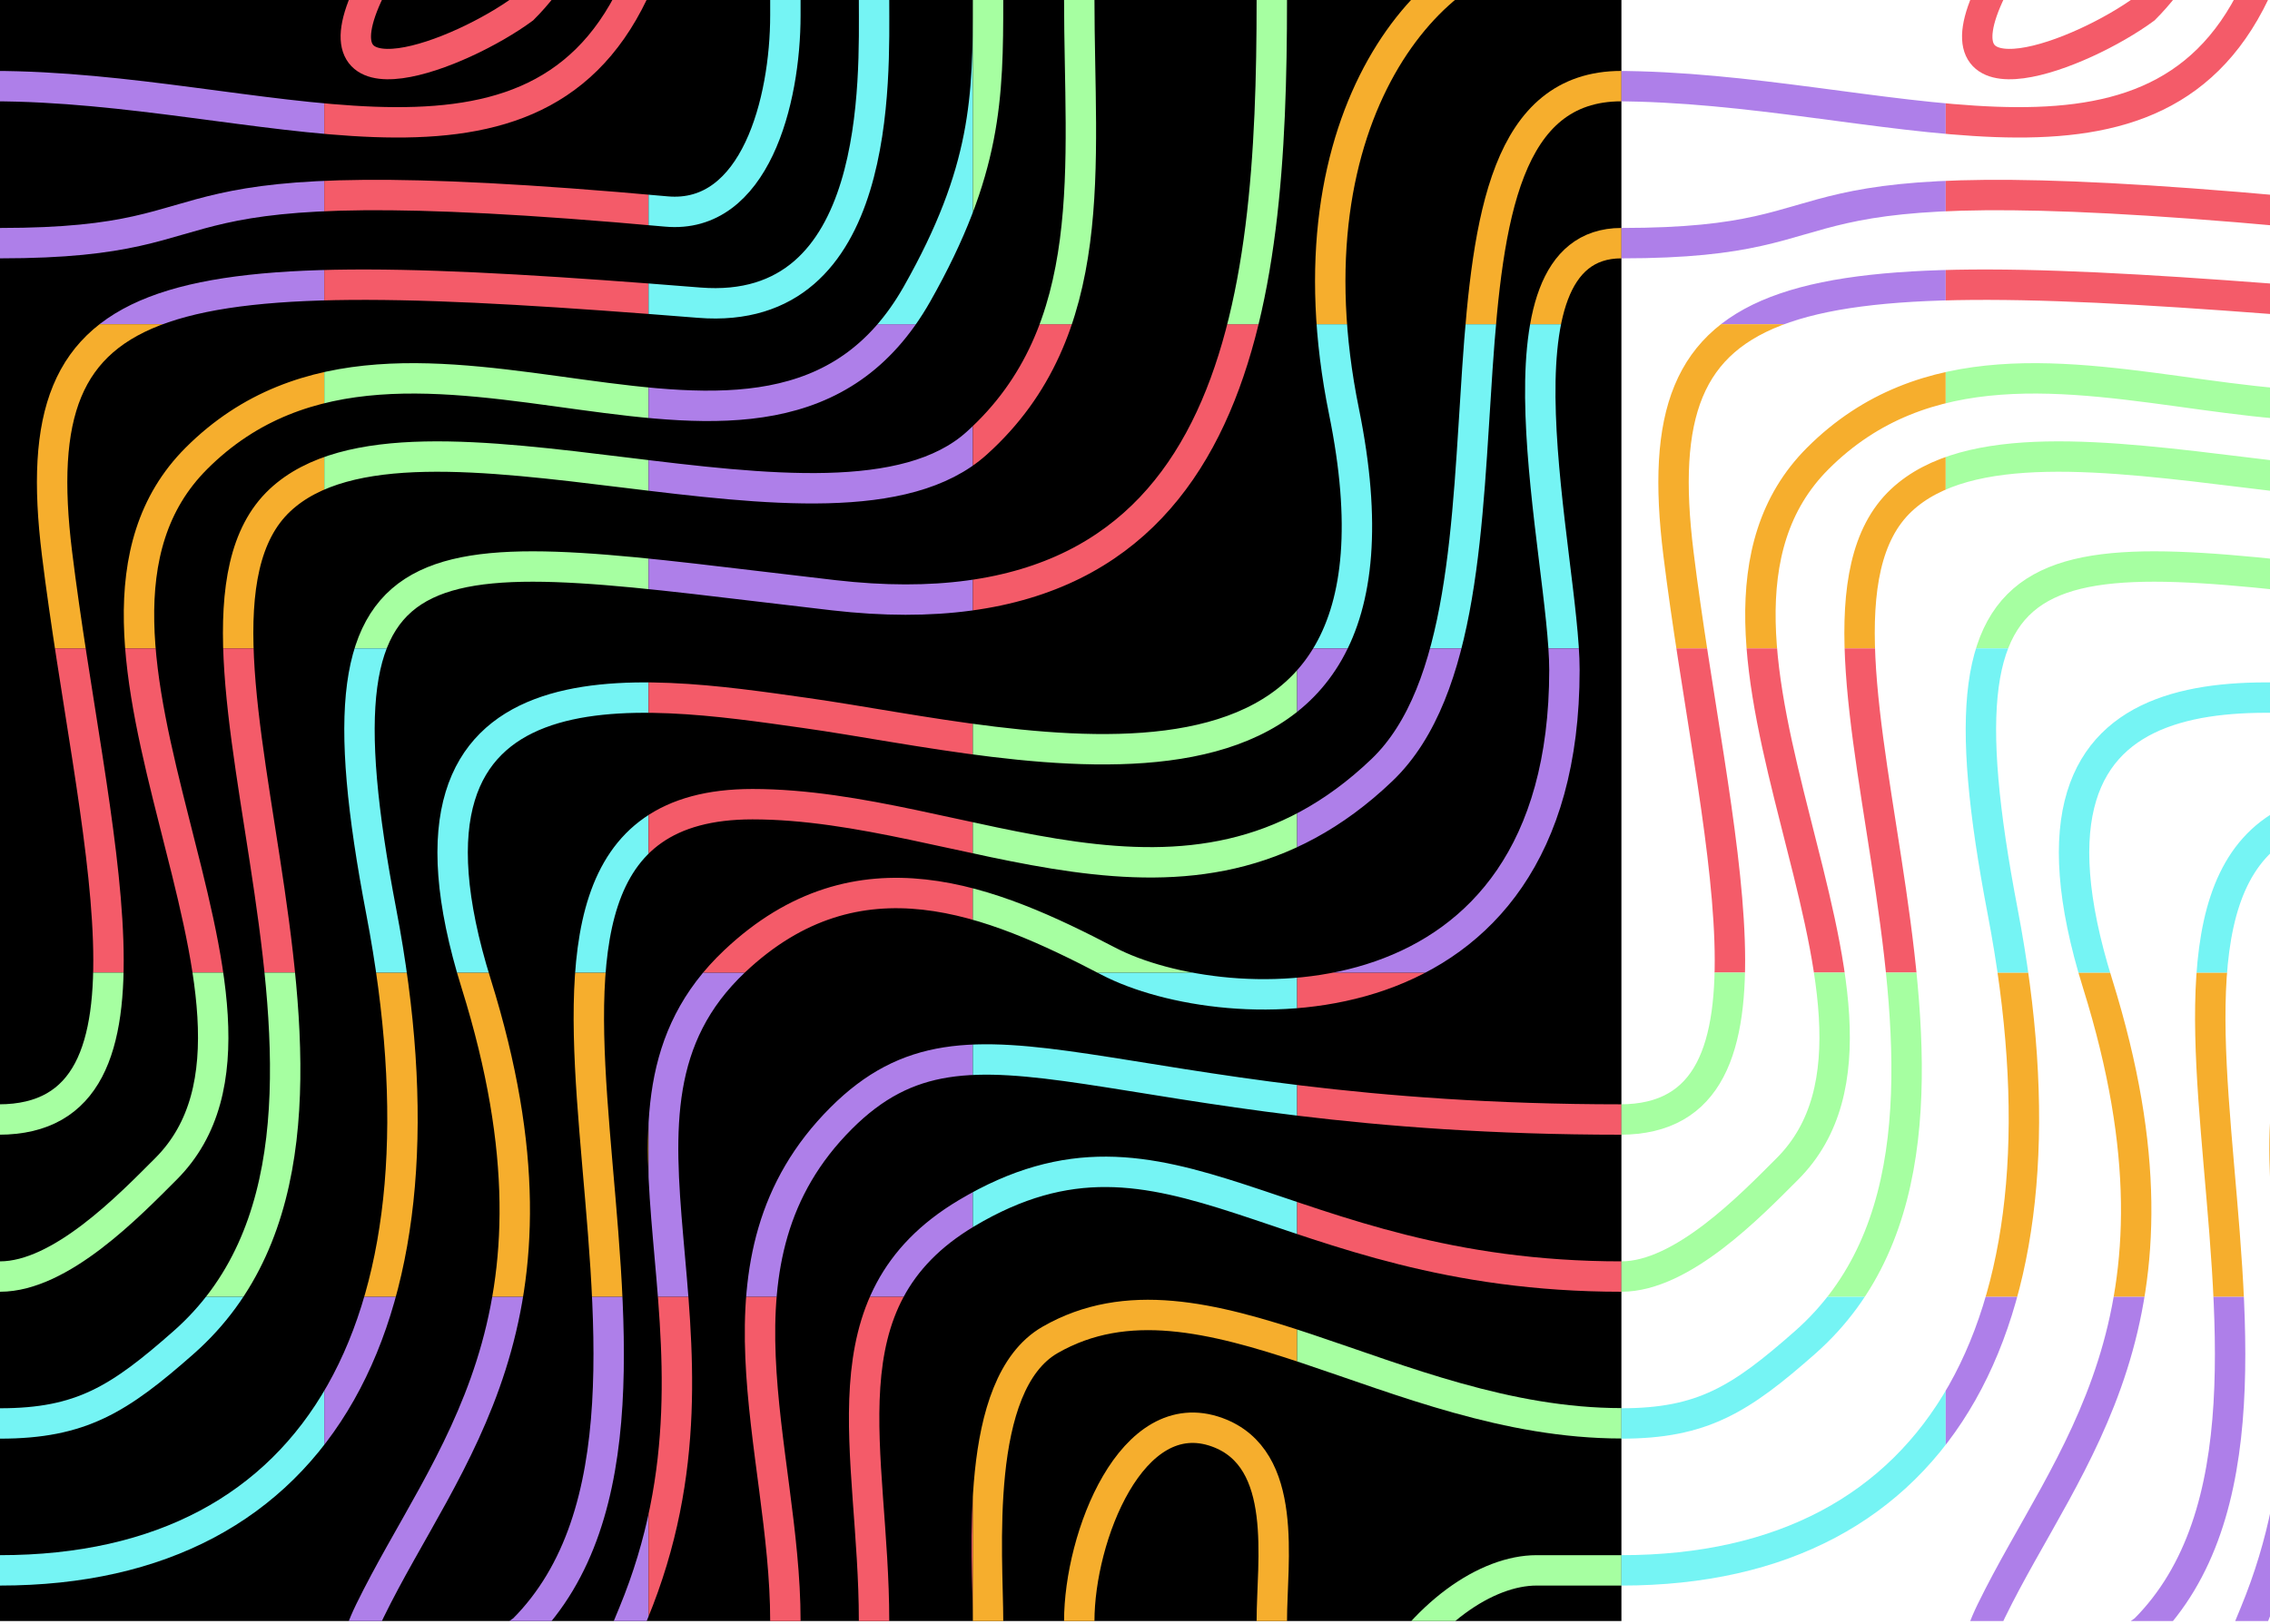<svg width="320" height="229" viewBox="0 0 320 229" fill="none" xmlns="http://www.w3.org/2000/svg">
<g clip-path="url(#clip0_191_2468)">
<rect width="320" height="229" fill="black"/>
<g clip-path="url(#clip1_191_2468)">
<g clip-path="url(#clip2_191_2468)">
<g clip-path="url(#clip3_191_2468)">
<path d="M-1.071 12.143C36.786 12.143 74.464 30 89.286 -1.071" stroke="#AE7FE9" stroke-width="4.286" stroke-linecap="round"/>
<path d="M-0.181 157.857C25.179 157.857 12.857 117.143 8.036 78.036C3.214 38.929 22.679 36.607 98.571 42.679C124.464 44.75 123.214 11.071 123.214 0" stroke="#AE7FE9" stroke-width="4.286"/>
<path d="M0 180C8.571 180 18.214 170 23.393 164.821C45.714 142.5 2.679 89.643 27.679 64.643C57.788 34.534 108.308 78.483 129.286 41.429C139.105 24.084 139.286 13.75 139.286 0" stroke="#AE7FE9" stroke-width="4.286" stroke-linecap="square"/>
<path d="M110.714 2.143C110.714 14.286 106.429 30.955 93.929 29.821C15.179 22.679 37.143 34.286 0 34.286" stroke="#AE7FE9" stroke-width="4.286" stroke-linecap="square"/>
<path d="M152.143 0C152.143 23.214 155.359 46.572 137.679 62.5C117.857 80.357 58.158 53 39.464 70.536C19.286 89.464 60.237 158.982 25.893 189.286C16.786 197.321 11.429 200.714 0 200.714" stroke="#AE7FE9" stroke-width="4.286" stroke-linecap="square"/>
<path d="M179.286 0C179.286 42.857 174.821 90.536 117.5 83.929C60.179 77.321 42.857 71.607 53.75 128.571C64.643 185.536 45.536 221.429 0 221.429" stroke="#AE7FE9" stroke-width="4.286" stroke-linecap="square"/>
</g>
</g>
</g>
<g clip-path="url(#clip4_191_2468)">
<g clip-path="url(#clip5_191_2468)">
<g clip-path="url(#clip6_191_2468)">
<path d="M-0.181 157.857C25.179 157.857 12.857 117.143 8.036 78.036C3.214 38.929 22.679 36.607 98.571 42.679C124.464 44.75 123.214 11.071 123.214 -7.62939e-06" stroke="#F6AE2D" stroke-width="4.286"/>
<path d="M0 180C8.571 180 18.214 170 23.393 164.821C45.714 142.5 2.679 89.643 27.679 64.643C57.788 34.534 108.308 78.483 129.286 41.429C139.105 24.084 139.286 13.75 139.286 -7.62939e-06" stroke="#F6AE2D" stroke-width="4.286" stroke-linecap="square"/>
<path d="M152.143 -7.62939e-06C152.143 23.214 155.359 46.572 137.679 62.5C117.857 80.357 58.158 53 39.464 70.536C19.286 89.464 60.237 158.982 25.893 189.286C16.786 197.321 11.429 200.714 0 200.714" stroke="#F6AE2D" stroke-width="4.286" stroke-linecap="square"/>
<path d="M179.286 -7.62939e-06C179.286 42.857 174.821 90.536 117.5 83.929C60.179 77.321 42.857 71.607 53.75 128.571C64.643 185.536 45.536 221.429 0 221.429" stroke="#F6AE2D" stroke-width="4.286" stroke-linecap="square"/>
</g>
</g>
</g>
<g clip-path="url(#clip7_191_2468)">
<g clip-path="url(#clip8_191_2468)">
<g clip-path="url(#clip9_191_2468)">
<path d="M-0.181 157.857C25.179 157.857 12.857 117.143 8.036 78.036C3.214 38.929 22.679 36.607 98.571 42.679C124.464 44.75 123.214 11.071 123.214 0" stroke="#F45B69" stroke-width="4.286"/>
<path d="M0 180C8.571 180 18.214 170 23.393 164.821C45.714 142.5 2.679 89.643 27.679 64.643C57.788 34.534 108.308 78.483 129.286 41.429C139.105 24.084 139.286 13.75 139.286 0" stroke="#F45B69" stroke-width="4.286" stroke-linecap="square"/>
<path d="M152.143 0C152.143 23.214 155.359 46.572 137.679 62.5C117.857 80.357 58.158 53 39.464 70.536C19.286 89.464 60.237 158.982 25.893 189.286C16.786 197.321 11.429 200.714 0 200.714" stroke="#F45B69" stroke-width="4.286" stroke-linecap="square"/>
<path d="M179.286 0C179.286 42.857 174.821 90.536 117.5 83.929C60.179 77.321 42.857 71.607 53.75 128.571C64.643 185.536 45.536 221.429 0 221.429" stroke="#F45B69" stroke-width="4.286" stroke-linecap="square"/>
</g>
</g>
</g>
<g clip-path="url(#clip10_191_2468)">
<g clip-path="url(#clip11_191_2468)">
<g clip-path="url(#clip12_191_2468)">
<path d="M-0.181 157.857C25.179 157.857 12.857 117.143 8.036 78.036C3.214 38.929 22.679 36.607 98.571 42.679C124.464 44.75 123.214 11.071 123.214 0" stroke="#A6FFA1" stroke-width="4.286"/>
<path d="M0 180C8.571 180 18.214 170 23.393 164.821C45.714 142.5 2.679 89.643 27.679 64.643C57.788 34.534 108.308 78.483 129.286 41.429C139.105 24.084 139.286 13.75 139.286 0" stroke="#A6FFA1" stroke-width="4.286" stroke-linecap="square"/>
<path d="M152.143 0C152.143 23.214 155.359 46.572 137.679 62.5C117.857 80.357 58.158 53 39.464 70.536C19.286 89.464 60.237 158.982 25.893 189.286C16.786 197.321 11.429 200.714 0 200.714" stroke="#A6FFA1" stroke-width="4.286" stroke-linecap="square"/>
<path d="M179.286 0C179.286 42.857 174.821 90.536 117.5 83.929C60.179 77.321 42.857 71.607 53.75 128.571C64.643 185.536 45.536 221.429 0 221.429" stroke="#A6FFA1" stroke-width="4.286" stroke-linecap="square"/>
</g>
</g>
</g>
<g clip-path="url(#clip13_191_2468)">
<g clip-path="url(#clip14_191_2468)">
<g clip-path="url(#clip15_191_2468)">
<path d="M152.143 0C152.143 23.214 155.359 46.572 137.679 62.5C117.857 80.357 58.158 53 39.464 70.536C19.286 89.464 60.237 158.982 25.893 189.286C16.786 197.321 11.429 200.714 0 200.714" stroke="#75F4F4" stroke-width="4.286" stroke-linecap="square"/>
<path d="M179.286 0C179.286 42.857 174.821 90.536 117.5 83.929C60.179 77.321 42.857 71.607 53.75 128.571C64.643 185.536 45.536 221.429 0 221.429" stroke="#75F4F4" stroke-width="4.286" stroke-linecap="square"/>
</g>
</g>
</g>
<g clip-path="url(#clip16_191_2468)">
<g clip-path="url(#clip17_191_2468)">
<g clip-path="url(#clip18_191_2468)">
<path d="M89.286 227.5C105.893 187.321 80.955 156.887 103.571 135.536C121.025 119.058 139.821 126.964 156.25 135.536C172.679 144.107 220.536 146.1 220.536 94.464C220.536 78.75 208.929 34.286 228.571 34.286" stroke="#A6FFA1" stroke-width="4.286" stroke-linecap="square"/>
<path d="M-0.181 157.857C25.179 157.857 12.857 117.143 8.036 78.036C3.214 38.929 22.679 36.607 98.571 42.679C124.464 44.75 123.214 11.071 123.214 -7.62939e-06" stroke="#A6FFA1" stroke-width="4.286"/>
<path d="M0 180C8.571 180 18.214 170 23.393 164.821C45.714 142.5 2.679 89.643 27.679 64.643C57.788 34.534 108.308 78.483 129.286 41.429C139.105 24.084 139.286 13.75 139.286 -7.62939e-06" stroke="#A6FFA1" stroke-width="4.286" stroke-linecap="square"/>
<path d="M152.143 -7.62939e-06C152.143 23.214 155.359 46.572 137.679 62.5C117.857 80.357 58.158 53 39.464 70.536C19.286 89.464 60.237 158.982 25.893 189.286C16.786 197.321 11.429 200.714 0 200.714" stroke="#A6FFA1" stroke-width="4.286" stroke-linecap="square"/>
<path d="M228.571 12.143C196.071 12.143 218.171 86.23 194.821 108.571C167.484 134.728 136.016 113.393 106.071 113.393C57.5 113.393 106.071 197.5 73.75 229.821C65 236.25 43.571 244.714 52.142 227.143C62.857 205.179 81.964 186.25 67.143 138.75C52.322 91.25 90.319 97.253 113.571 100.536C143.929 104.821 202.321 121.25 189.464 58.036C180.879 15.826 202.679 -7.5 217.679 -7.5" stroke="#A6FFA1" stroke-width="4.286" stroke-linecap="square"/>
<path d="M179.286 -7.62939e-06C179.286 42.857 174.821 90.536 117.5 83.929C60.179 77.321 42.857 71.607 53.75 128.571C64.643 185.536 45.536 221.429 0 221.429" stroke="#A6FFA1" stroke-width="4.286" stroke-linecap="square"/>
</g>
</g>
</g>
<g clip-path="url(#clip19_191_2468)">
<g clip-path="url(#clip20_191_2468)">
<g clip-path="url(#clip21_191_2468)">
<path d="M-1.071 12.143C36.786 12.143 74.464 30 89.286 -1.071" stroke="#F45B69" stroke-width="4.286" stroke-linecap="round"/>
<path d="M89.286 227.5C105.893 187.321 80.955 156.887 103.571 135.536C121.025 119.058 139.821 126.964 156.25 135.536C172.679 144.107 220.536 146.1 220.536 94.464C220.536 78.75 208.929 34.286 228.571 34.286" stroke="#F45B69" stroke-width="4.286" stroke-linecap="square"/>
<path d="M-0.181 157.857C25.179 157.857 12.857 117.143 8.036 78.036C3.214 38.929 22.679 36.607 98.571 42.679C124.464 44.75 123.214 11.071 123.214 0" stroke="#F45B69" stroke-width="4.286"/>
<path d="M0 180C8.571 180 18.214 170 23.393 164.821C45.714 142.5 2.679 89.643 27.679 64.643C57.788 34.534 108.308 78.483 129.286 41.429C139.105 24.084 139.286 13.75 139.286 0" stroke="#F45B69" stroke-width="4.286" stroke-linecap="square"/>
<path d="M110.714 2.143C110.714 14.286 106.429 30.955 93.929 29.821C15.179 22.679 37.143 34.286 0 34.286" stroke="#F45B69" stroke-width="4.286" stroke-linecap="square"/>
<path d="M152.143 0C152.143 23.214 155.359 46.572 137.679 62.5C117.857 80.357 58.158 53 39.464 70.536C19.286 89.464 60.237 158.982 25.893 189.286C16.786 197.321 11.429 200.714 0 200.714" stroke="#F45B69" stroke-width="4.286" stroke-linecap="square"/>
<path d="M228.571 12.143C196.071 12.143 218.171 86.23 194.821 108.571C167.484 134.728 136.016 113.393 106.071 113.393C57.5 113.393 106.071 197.5 73.75 229.821C65 236.25 43.571 244.714 52.142 227.143C62.857 205.179 81.964 186.25 67.143 138.75C52.322 91.25 90.319 97.253 113.571 100.536C143.929 104.821 202.321 121.25 189.464 58.036C180.879 15.826 202.679 -7.5 217.679 -7.5" stroke="#F45B69" stroke-width="4.286" stroke-linecap="square"/>
<path d="M228.571 -211.429C196.071 -211.429 218.171 -142.341 194.821 -120C167.484 -93.843 136.016 -115.179 106.071 -115.179C57.5 -115.179 106.071 -31.071 73.75 1.25C65 7.679 43.571 16.143 52.143 -1.429C62.857 -23.393 81.964 -42.321 67.143 -89.821C52.321 -137.321 90.319 -131.318 113.571 -128.036C143.929 -123.75 198.393 -107.321 185.536 -170.536C176.951 -212.745 202.679 -236.071 217.679 -236.071" stroke="#F45B69" stroke-width="4.286" stroke-linecap="square"/>
<path d="M179.286 0C179.286 42.857 174.821 90.536 117.5 83.929C60.179 77.321 42.857 71.607 53.75 128.571C64.643 185.536 45.536 221.429 0 221.429" stroke="#F45B69" stroke-width="4.286" stroke-linecap="square"/>
</g>
</g>
</g>
<g clip-path="url(#clip22_191_2468)">
<g clip-path="url(#clip23_191_2468)">
<g clip-path="url(#clip24_191_2468)">
<path d="M89.286 227.5C105.893 187.321 80.955 156.887 103.571 135.536C121.025 119.058 139.821 126.964 156.25 135.536C172.679 144.107 220.536 146.1 220.536 94.464C220.536 78.75 208.929 34.286 228.571 34.286" stroke="#AE7FE9" stroke-width="4.286" stroke-linecap="square"/>
<path d="M-0.181 157.857C25.179 157.857 12.857 117.143 8.036 78.036C3.214 38.929 22.679 36.607 98.571 42.679C124.464 44.75 123.214 11.071 123.214 -7.62939e-06" stroke="#AE7FE9" stroke-width="4.286"/>
<path d="M0 180C8.571 180 18.214 170 23.393 164.821C45.714 142.5 2.679 89.643 27.679 64.643C57.788 34.534 108.308 78.483 129.286 41.429C139.105 24.084 139.286 13.75 139.286 -7.62939e-06" stroke="#AE7FE9" stroke-width="4.286" stroke-linecap="square"/>
<path d="M152.143 -7.62939e-06C152.143 23.214 155.359 46.572 137.679 62.5C117.857 80.357 58.158 53 39.464 70.536C19.286 89.464 60.237 158.982 25.893 189.286C16.786 197.321 11.429 200.714 0 200.714" stroke="#AE7FE9" stroke-width="4.286" stroke-linecap="square"/>
<path d="M228.571 12.143C196.071 12.143 218.171 86.23 194.821 108.571C167.484 134.728 136.016 113.393 106.071 113.393C57.5 113.393 106.071 197.5 73.75 229.821C65 236.25 43.571 244.714 52.142 227.143C62.857 205.179 81.964 186.25 67.143 138.75C52.322 91.25 90.319 97.253 113.571 100.536C143.929 104.821 202.321 121.25 189.464 58.036C180.879 15.826 202.679 -7.5 217.679 -7.5" stroke="#AE7FE9" stroke-width="4.286" stroke-linecap="square"/>
<path d="M179.286 -7.62939e-06C179.286 42.857 174.821 90.536 117.5 83.929C60.179 77.321 42.857 71.607 53.75 128.571C64.643 185.536 45.536 221.429 0 221.429" stroke="#AE7FE9" stroke-width="4.286" stroke-linecap="square"/>
</g>
</g>
</g>
<g clip-path="url(#clip25_191_2468)">
<g clip-path="url(#clip26_191_2468)">
<g clip-path="url(#clip27_191_2468)">
<path d="M89.286 227.5C105.893 187.321 80.955 156.887 103.571 135.536C121.025 119.058 139.821 126.964 156.25 135.536C172.679 144.107 220.536 146.1 220.536 94.464C220.536 78.75 208.929 34.286 228.571 34.286" stroke="#F6AE2D" stroke-width="4.286" stroke-linecap="square"/>
<path d="M-0.181 157.857C25.179 157.857 12.857 117.143 8.036 78.036C3.214 38.929 22.679 36.607 98.571 42.679C124.464 44.75 123.214 11.071 123.214 0" stroke="#F6AE2D" stroke-width="4.286"/>
<path d="M0 180C8.571 180 18.214 170 23.393 164.821C45.714 142.5 2.679 89.643 27.679 64.643C57.788 34.534 108.308 78.483 129.286 41.429C139.105 24.084 139.286 13.75 139.286 0" stroke="#F6AE2D" stroke-width="4.286" stroke-linecap="square"/>
<path d="M152.143 0C152.143 23.214 155.359 46.572 137.679 62.5C117.857 80.357 58.158 53 39.464 70.536C19.286 89.464 60.237 158.982 25.893 189.286C16.786 197.321 11.429 200.714 0 200.714" stroke="#F6AE2D" stroke-width="4.286" stroke-linecap="square"/>
<path d="M228.571 12.143C196.071 12.143 218.171 86.23 194.821 108.571C167.484 134.728 136.016 113.393 106.071 113.393C57.5 113.393 106.071 197.5 73.75 229.821C65 236.25 43.571 244.714 52.142 227.143C62.857 205.179 81.964 186.25 67.143 138.75C52.322 91.25 90.319 97.253 113.571 100.536C143.929 104.821 202.321 121.25 189.464 58.036C180.879 15.826 202.679 -7.5 217.679 -7.5" stroke="#F6AE2D" stroke-width="4.286" stroke-linecap="square"/>
<path d="M179.286 0C179.286 42.857 174.821 90.536 117.5 83.929C60.179 77.321 42.857 71.607 53.75 128.571C64.643 185.536 45.536 221.429 0 221.429" stroke="#F6AE2D" stroke-width="4.286" stroke-linecap="square"/>
</g>
</g>
</g>
<g clip-path="url(#clip28_191_2468)">
<g clip-path="url(#clip29_191_2468)">
<g clip-path="url(#clip30_191_2468)">
<path d="M89.286 227.5C105.893 187.321 80.955 156.887 103.571 135.536C121.025 119.058 139.821 126.964 156.25 135.536C172.679 144.107 220.536 146.1 220.536 94.464C220.536 78.75 208.929 34.286 228.571 34.286" stroke="#AE7FE9" stroke-width="4.286" stroke-linecap="square"/>
<path d="M152.143 0C152.143 23.214 155.359 46.572 137.679 62.5C117.857 80.357 58.158 53 39.464 70.536C19.286 89.464 60.237 158.982 25.893 189.286C16.786 197.321 11.429 200.714 0 200.714" stroke="#AE7FE9" stroke-width="4.286" stroke-linecap="square"/>
<path d="M228.571 12.143C196.071 12.143 218.171 86.23 194.821 108.571C167.484 134.728 136.016 113.393 106.071 113.393C57.5 113.393 106.071 197.5 73.75 229.821C65 236.25 43.571 244.714 52.142 227.143C62.857 205.179 81.964 186.25 67.143 138.75C52.322 91.25 90.319 97.253 113.571 100.536C143.929 104.821 202.321 121.25 189.464 58.036C180.879 15.826 202.679 -7.5 217.679 -7.5" stroke="#AE7FE9" stroke-width="4.286" stroke-linecap="square"/>
<path d="M179.286 0C179.286 42.857 174.821 90.536 117.5 83.929C60.179 77.321 42.857 71.607 53.75 128.571C64.643 185.536 45.536 221.429 0 221.429" stroke="#AE7FE9" stroke-width="4.286" stroke-linecap="square"/>
</g>
</g>
</g>
<g clip-path="url(#clip31_191_2468)">
<g clip-path="url(#clip32_191_2468)">
<g clip-path="url(#clip33_191_2468)">
<path d="M89.286 227.5C105.893 187.321 80.955 156.887 103.571 135.536C121.025 119.058 139.821 126.964 156.25 135.536C172.679 144.107 220.536 146.1 220.536 94.464C220.536 78.75 208.929 34.286 228.571 34.286" stroke="#75F4F4" stroke-width="4.286" stroke-linecap="square"/>
<path d="M-0.181 157.857C25.179 157.857 12.857 117.143 8.036 78.036C3.214 38.929 22.679 36.607 98.571 42.679C124.464 44.75 123.214 11.071 123.214 0" stroke="#75F4F4" stroke-width="4.286"/>
<path d="M0 180C8.571 180 18.214 170 23.393 164.821C45.714 142.5 2.679 89.643 27.679 64.643C57.788 34.534 108.308 78.483 129.286 41.429C139.105 24.084 139.286 13.75 139.286 0" stroke="#75F4F4" stroke-width="4.286" stroke-linecap="square"/>
<path d="M152.143 0C152.143 23.214 155.359 46.572 137.679 62.5C117.857 80.357 58.158 53 39.464 70.536C19.286 89.464 60.237 158.982 25.893 189.286C16.786 197.321 11.429 200.714 0 200.714" stroke="#75F4F4" stroke-width="4.286" stroke-linecap="square"/>
<path d="M228.571 12.143C196.071 12.143 218.171 86.23 194.821 108.571C167.484 134.728 136.016 113.393 106.071 113.393C57.5 113.393 106.071 197.5 73.75 229.821C65 236.25 43.571 244.714 52.142 227.143C62.857 205.179 81.964 186.25 67.143 138.75C52.322 91.25 90.319 97.253 113.571 100.536C143.929 104.821 202.321 121.25 189.464 58.036C180.879 15.826 202.679 -7.5 217.679 -7.5" stroke="#75F4F4" stroke-width="4.286" stroke-linecap="square"/>
<path d="M179.286 0C179.286 42.857 174.821 90.536 117.5 83.929C60.179 77.321 42.857 71.607 53.75 128.571C64.643 185.536 45.536 221.429 0 221.429" stroke="#75F4F4" stroke-width="4.286" stroke-linecap="square"/>
</g>
</g>
</g>
<g clip-path="url(#clip34_191_2468)">
<g clip-path="url(#clip35_191_2468)">
<g clip-path="url(#clip36_191_2468)">
<path d="M89.286 227.5C105.893 187.321 80.955 156.887 103.571 135.536C121.025 119.058 139.821 126.964 156.25 135.536C172.679 144.107 220.536 146.1 220.536 94.464C220.536 78.75 208.929 34.286 228.571 34.286" stroke="#F45B69" stroke-width="4.286" stroke-linecap="square"/>
<path d="M0 180C8.571 180 18.214 170 23.393 164.821C45.714 142.5 2.679 89.643 27.679 64.643C57.788 34.534 108.308 78.483 129.286 41.429C139.105 24.084 139.286 13.75 139.286 -7.62939e-06" stroke="#F45B69" stroke-width="4.286" stroke-linecap="square"/>
<path d="M152.143 -7.62939e-06C152.143 23.214 155.359 46.572 137.679 62.5C117.857 80.357 58.158 53 39.464 70.536C19.286 89.464 60.237 158.982 25.893 189.286C16.786 197.321 11.429 200.714 0 200.714" stroke="#F45B69" stroke-width="4.286" stroke-linecap="square"/>
<path d="M228.571 12.143C196.071 12.143 218.171 86.23 194.821 108.571C167.484 134.728 136.016 113.393 106.071 113.393C57.5 113.393 106.071 197.5 73.75 229.821C65 236.25 43.571 244.714 52.142 227.143C62.857 205.179 81.964 186.25 67.143 138.75C52.322 91.25 90.319 97.253 113.571 100.536C143.929 104.821 202.321 121.25 189.464 58.036C180.879 15.826 202.679 -7.5 217.679 -7.5" stroke="#F45B69" stroke-width="4.286" stroke-linecap="square"/>
<path d="M179.286 -7.62939e-06C179.286 42.857 174.821 90.536 117.5 83.929C60.179 77.321 42.857 71.607 53.75 128.571C64.643 185.536 45.536 221.429 0 221.429" stroke="#F45B69" stroke-width="4.286" stroke-linecap="square"/>
</g>
</g>
</g>
<g clip-path="url(#clip37_191_2468)">
<g clip-path="url(#clip38_191_2468)">
<g clip-path="url(#clip39_191_2468)">
<path d="M-1.071 12.143C36.786 12.143 74.464 30 89.286 -1.071" stroke="#75F4F4" stroke-width="4.286" stroke-linecap="round"/>
<path d="M89.286 227.5C105.893 187.321 80.955 156.887 103.571 135.536C121.025 119.058 139.821 126.964 156.25 135.536C172.679 144.107 220.536 146.1 220.536 94.464C220.536 78.75 208.929 34.286 228.571 34.286" stroke="#75F4F4" stroke-width="4.286" stroke-linecap="square"/>
<path d="M-0.181 157.857C25.179 157.857 12.857 117.143 8.036 78.036C3.214 38.929 22.679 36.607 98.571 42.679C124.464 44.75 123.214 11.071 123.214 0" stroke="#75F4F4" stroke-width="4.286"/>
<path d="M0 180C8.571 180 18.214 170 23.393 164.821C45.714 142.5 2.679 89.643 27.679 64.643C57.788 34.534 108.308 78.483 129.286 41.429C139.105 24.084 139.286 13.75 139.286 0" stroke="#75F4F4" stroke-width="4.286" stroke-linecap="square"/>
<path d="M110.714 2.143C110.714 14.286 106.429 30.955 93.929 29.821C15.179 22.679 37.143 34.286 0 34.286" stroke="#75F4F4" stroke-width="4.286" stroke-linecap="square"/>
<path d="M152.143 0C152.143 23.214 155.359 46.572 137.679 62.5C117.857 80.357 58.158 53 39.464 70.536C19.286 89.464 60.237 158.982 25.893 189.286C16.786 197.321 11.429 200.714 0 200.714" stroke="#75F4F4" stroke-width="4.286" stroke-linecap="square"/>
<path d="M228.571 12.143C196.071 12.143 218.171 86.23 194.821 108.571C167.484 134.728 136.016 113.393 106.071 113.393C57.5 113.393 106.071 197.5 73.75 229.821C65 236.25 43.571 244.714 52.142 227.143C62.857 205.179 81.964 186.25 67.143 138.75C52.322 91.25 90.319 97.253 113.571 100.536C143.929 104.821 202.321 121.25 189.464 58.036C180.879 15.826 202.679 -7.5 217.679 -7.5" stroke="#75F4F4" stroke-width="4.286" stroke-linecap="square"/>
<path d="M228.571 -211.429C196.071 -211.429 218.171 -142.341 194.821 -120C167.484 -93.843 136.016 -115.179 106.071 -115.179C57.5 -115.179 106.071 -31.071 73.75 1.25C65 7.679 43.571 16.143 52.143 -1.429C62.857 -23.393 81.964 -42.321 67.143 -89.821C52.321 -137.321 90.319 -131.318 113.571 -128.036C143.929 -123.75 198.393 -107.321 185.536 -170.536C176.951 -212.745 202.679 -236.071 217.679 -236.071" stroke="#75F4F4" stroke-width="4.286" stroke-linecap="square"/>
<path d="M179.286 0C179.286 42.857 174.821 90.536 117.5 83.929C60.179 77.321 42.857 71.607 53.75 128.571C64.643 185.536 45.536 221.429 0 221.429" stroke="#75F4F4" stroke-width="4.286" stroke-linecap="square"/>
</g>
</g>
</g>
<g clip-path="url(#clip40_191_2468)">
<g clip-path="url(#clip41_191_2468)">
<g clip-path="url(#clip42_191_2468)">
<path d="M89.286 227.5C105.893 187.321 80.955 156.887 103.571 135.536C121.025 119.058 139.821 126.964 156.25 135.536C172.679 144.107 220.536 146.1 220.536 94.464C220.536 78.75 208.929 34.286 228.571 34.286" stroke="#AE7FE9" stroke-width="4.286" stroke-linecap="square"/>
<path d="M110.715 228.572C110.715 204.108 98.751 177.501 118.572 157.679C137.321 138.928 155.536 157.857 228.572 157.857" stroke="#AE7FE9" stroke-width="4.286"/>
<path d="M-0.181 157.857C25.179 157.857 12.857 117.143 8.036 78.036C3.214 38.929 22.679 36.607 98.571 42.679C124.464 44.75 123.214 11.071 123.214 0" stroke="#AE7FE9" stroke-width="4.286"/>
<path d="M123.214 228.571C123.214 204.643 115.516 183.435 136.25 171.071C165 153.929 180 180 228.572 180" stroke="#AE7FE9" stroke-width="4.286" stroke-linecap="square"/>
<path d="M0 180C8.571 180 18.214 170 23.393 164.821C45.714 142.5 2.679 89.643 27.679 64.643C57.788 34.534 108.308 78.483 129.286 41.429C139.105 24.084 139.286 13.75 139.286 0" stroke="#AE7FE9" stroke-width="4.286" stroke-linecap="square"/>
<path d="M139.286 228.571C139.286 219.457 137.084 195.216 148.036 188.929C169.516 176.598 196.353 200.691 228.571 200.691" stroke="#AE7FE9" stroke-width="4.286" stroke-linecap="square"/>
<path d="M152.143 0C152.143 23.214 155.359 46.572 137.679 62.5C117.857 80.357 58.158 53 39.464 70.536C19.286 89.464 60.237 158.982 25.893 189.286C16.786 197.321 11.429 200.714 0 200.714" stroke="#AE7FE9" stroke-width="4.286" stroke-linecap="square"/>
<path d="M228.571 12.143C196.071 12.143 218.171 86.23 194.821 108.571C167.484 134.728 136.016 113.393 106.071 113.393C57.5 113.393 106.071 197.5 73.75 229.821C65 236.25 43.571 244.714 52.142 227.143C62.857 205.179 81.964 186.25 67.143 138.75C52.322 91.25 90.319 97.253 113.571 100.536C143.929 104.821 202.321 121.25 189.464 58.036C180.879 15.826 202.679 -7.5 217.679 -7.5" stroke="#AE7FE9" stroke-width="4.286" stroke-linecap="square"/>
<path d="M179.286 0C179.286 42.857 174.821 90.536 117.5 83.929C60.179 77.321 42.857 71.607 53.75 128.571C64.643 185.536 45.536 221.429 0 221.429" stroke="#AE7FE9" stroke-width="4.286" stroke-linecap="square"/>
</g>
</g>
</g>
<g clip-path="url(#clip43_191_2468)">
<g clip-path="url(#clip44_191_2468)">
<g clip-path="url(#clip45_191_2468)">
<path d="M89.286 227.5C105.893 187.321 80.955 156.887 103.571 135.536C121.025 119.058 139.821 126.964 156.25 135.536C172.679 144.107 220.536 146.1 220.536 94.464C220.536 78.75 208.929 34.286 228.571 34.286" stroke="#F45B69" stroke-width="4.286" stroke-linecap="square"/>
<path d="M110.715 228.572C110.715 204.108 98.751 177.501 118.572 157.679C137.321 138.928 155.536 157.857 228.572 157.857" stroke="#F45B69" stroke-width="4.286"/>
<path d="M123.214 228.571C123.214 204.643 115.516 183.435 136.25 171.071C165 153.929 180 180 228.572 180" stroke="#F45B69" stroke-width="4.286" stroke-linecap="square"/>
<path d="M139.286 228.571C139.286 219.457 137.084 195.216 148.036 188.929C169.516 176.598 196.353 200.691 228.571 200.691" stroke="#F45B69" stroke-width="4.286" stroke-linecap="square"/>
<path d="M152.143 0C152.143 23.214 155.359 46.572 137.679 62.5C117.857 80.357 58.158 53 39.464 70.536C19.286 89.464 60.237 158.982 25.893 189.286C16.786 197.321 11.429 200.714 0 200.714" stroke="#F45B69" stroke-width="4.286" stroke-linecap="square"/>
<path d="M228.571 12.143C196.071 12.143 218.171 86.23 194.821 108.571C167.484 134.728 136.016 113.393 106.071 113.393C57.5 113.393 106.071 197.5 73.75 229.821C65 236.25 43.571 244.714 52.142 227.143C62.857 205.179 81.964 186.25 67.143 138.75C52.322 91.25 90.319 97.253 113.571 100.536C143.929 104.821 202.321 121.25 189.464 58.036C180.879 15.826 202.679 -7.5 217.679 -7.5" stroke="#F45B69" stroke-width="4.286" stroke-linecap="square"/>
<path d="M179.286 0C179.286 42.857 174.821 90.536 117.5 83.929C60.179 77.321 42.857 71.607 53.75 128.571C64.643 185.536 45.536 221.429 0 221.429" stroke="#F45B69" stroke-width="4.286" stroke-linecap="square"/>
</g>
</g>
</g>
<g clip-path="url(#clip46_191_2468)">
<g clip-path="url(#clip47_191_2468)">
<g clip-path="url(#clip48_191_2468)">
<path d="M89.286 227.5C105.893 187.321 80.955 156.887 103.571 135.536C121.025 119.058 139.821 126.964 156.25 135.536C172.679 144.107 220.536 146.1 220.536 94.464C220.536 78.75 208.929 34.286 228.571 34.286" stroke="#75F4F4" stroke-width="4.286" stroke-linecap="square"/>
<path d="M228.571 12.143C196.071 12.143 218.171 86.23 194.821 108.571C167.484 134.728 136.016 113.393 106.071 113.393C57.5 113.393 106.071 197.5 73.75 229.821C65 236.25 43.571 244.714 52.142 227.143C62.857 205.179 81.964 186.25 67.143 138.75C52.322 91.25 90.319 97.253 113.571 100.536C143.929 104.821 202.321 121.25 189.464 58.036C180.879 15.826 202.679 -7.5 217.679 -7.5" stroke="#75F4F4" stroke-width="4.286" stroke-linecap="square"/>
</g>
</g>
</g>
<g clip-path="url(#clip49_191_2468)">
<g clip-path="url(#clip50_191_2468)">
<g clip-path="url(#clip51_191_2468)">
<path d="M89.286 227.5C105.893 187.321 80.955 156.887 103.571 135.536C121.025 119.058 139.821 126.964 156.25 135.536C172.679 144.107 220.536 146.1 220.536 94.464C220.536 78.75 208.929 34.286 228.571 34.286" stroke="#F45B69" stroke-width="4.286" stroke-linecap="square"/>
<path d="M-0.181 157.857C25.179 157.857 12.857 117.143 8.036 78.036C3.214 38.929 22.679 36.607 98.571 42.679C124.464 44.75 123.214 11.071 123.214 0" stroke="#F45B69" stroke-width="4.286"/>
<path d="M0 180C8.571 180 18.214 170 23.393 164.821C45.714 142.5 2.679 89.643 27.679 64.643C57.788 34.534 108.308 78.483 129.286 41.429C139.105 24.084 139.286 13.75 139.286 0" stroke="#F45B69" stroke-width="4.286" stroke-linecap="square"/>
<path d="M152.143 0C152.143 23.214 155.359 46.572 137.679 62.5C117.857 80.357 58.158 53 39.464 70.536C19.286 89.464 60.237 158.982 25.893 189.286C16.786 197.321 11.429 200.714 0 200.714" stroke="#F45B69" stroke-width="4.286" stroke-linecap="square"/>
<path d="M228.571 12.143C196.071 12.143 218.171 86.23 194.821 108.571C167.484 134.728 136.016 113.393 106.071 113.393C57.5 113.393 106.071 197.5 73.75 229.821C65 236.25 43.571 244.714 52.142 227.143C62.857 205.179 81.964 186.25 67.143 138.75C52.322 91.25 90.319 97.253 113.571 100.536C143.929 104.821 202.321 121.25 189.464 58.036C180.879 15.826 202.679 -7.5 217.679 -7.5" stroke="#F45B69" stroke-width="4.286" stroke-linecap="square"/>
<path d="M179.286 0C179.286 42.857 174.821 90.536 117.5 83.929C60.179 77.321 42.857 71.607 53.75 128.571C64.643 185.536 45.536 221.429 0 221.429" stroke="#F45B69" stroke-width="4.286" stroke-linecap="square"/>
</g>
</g>
</g>
<g clip-path="url(#clip52_191_2468)">
<g clip-path="url(#clip53_191_2468)">
<g clip-path="url(#clip54_191_2468)">
<path d="M89.286 227.5C105.893 187.321 80.955 156.887 103.571 135.536C121.025 119.058 139.821 126.964 156.25 135.536C172.679 144.107 220.536 146.1 220.536 94.464C220.536 78.75 208.929 34.286 228.571 34.286" stroke="#75F4F4" stroke-width="4.286" stroke-linecap="square"/>
<path d="M110.715 228.572C110.715 204.108 98.751 177.501 118.572 157.679C137.321 138.928 155.536 157.857 228.572 157.857" stroke="#75F4F4" stroke-width="4.286"/>
<path d="M123.214 228.571C123.214 204.643 115.516 183.435 136.25 171.071C165 153.929 180 180 228.572 180" stroke="#75F4F4" stroke-width="4.286" stroke-linecap="square"/>
<path d="M0 180C8.571 180 18.214 170 23.393 164.821C45.714 142.5 2.679 89.643 27.679 64.643C57.788 34.534 108.308 78.483 129.286 41.429C139.105 24.084 139.286 13.75 139.286 0" stroke="#75F4F4" stroke-width="4.286" stroke-linecap="square"/>
<path d="M139.286 228.571C139.286 219.457 137.084 195.216 148.036 188.929C169.516 176.598 196.353 200.691 228.571 200.691" stroke="#75F4F4" stroke-width="4.286" stroke-linecap="square"/>
<path d="M152.143 0C152.143 23.214 155.359 46.572 137.679 62.5C117.857 80.357 58.158 53 39.464 70.536C19.286 89.464 60.237 158.982 25.893 189.286C16.786 197.321 11.429 200.714 0 200.714" stroke="#75F4F4" stroke-width="4.286" stroke-linecap="square"/>
<path d="M228.571 12.143C196.071 12.143 218.171 86.23 194.821 108.571C167.484 134.728 136.016 113.393 106.071 113.393C57.5 113.393 106.071 197.5 73.75 229.821C65 236.25 43.571 244.714 52.142 227.143C62.857 205.179 81.964 186.25 67.143 138.75C52.322 91.25 90.319 97.253 113.571 100.536C143.929 104.821 202.321 121.25 189.464 58.036C180.879 15.826 202.679 -7.5 217.679 -7.5" stroke="#75F4F4" stroke-width="4.286" stroke-linecap="square"/>
<path d="M179.286 0C179.286 42.857 174.821 90.536 117.5 83.929C60.179 77.321 42.857 71.607 53.75 128.571C64.643 185.536 45.536 221.429 0 221.429" stroke="#75F4F4" stroke-width="4.286" stroke-linecap="square"/>
</g>
</g>
</g>
<g clip-path="url(#clip55_191_2468)">
<g clip-path="url(#clip56_191_2468)">
<g clip-path="url(#clip57_191_2468)">
<path d="M89.286 227.5C105.893 187.321 80.955 156.887 103.571 135.536C121.025 119.058 139.821 126.964 156.25 135.536C172.679 144.107 220.536 146.1 220.536 94.464C220.536 78.75 208.929 34.286 228.571 34.286" stroke="#F6AE2D" stroke-width="4.286" stroke-linecap="square"/>
<path d="M110.715 228.572C110.715 204.108 98.751 177.501 118.572 157.679C137.321 138.928 155.536 157.857 228.572 157.857" stroke="#F6AE2D" stroke-width="4.286"/>
<path d="M123.214 228.571C123.214 204.643 115.516 183.435 136.25 171.071C165 153.929 180 180 228.572 180" stroke="#F6AE2D" stroke-width="4.286" stroke-linecap="square"/>
<path d="M139.286 228.571C139.286 219.457 137.084 195.216 148.036 188.929C169.516 176.598 196.353 200.691 228.571 200.691" stroke="#F6AE2D" stroke-width="4.286" stroke-linecap="square"/>
<path d="M152.143 0C152.143 23.214 155.359 46.572 137.679 62.5C117.857 80.357 58.158 53 39.464 70.536C19.286 89.464 60.237 158.982 25.893 189.286C16.786 197.321 11.429 200.714 0 200.714" stroke="#F6AE2D" stroke-width="4.286" stroke-linecap="square"/>
<path d="M152.143 228.571C152.143 216.786 159.516 197.542 171.607 201.964C181.764 205.679 179.286 220.178 179.286 228.571" stroke="#F6AE2D" stroke-width="4.286" stroke-linecap="square"/>
<path d="M228.571 12.143C196.071 12.143 218.171 86.23 194.821 108.571C167.484 134.728 136.016 113.393 106.071 113.393C57.5 113.393 106.071 197.5 73.75 229.821C65 236.25 43.571 244.714 52.142 227.143C62.857 205.179 81.964 186.25 67.143 138.75C52.322 91.25 90.319 97.253 113.571 100.536C143.929 104.821 202.321 121.25 189.464 58.036C180.879 15.826 202.679 -7.5 217.679 -7.5" stroke="#F6AE2D" stroke-width="4.286" stroke-linecap="square"/>
<path d="M179.286 0C179.286 42.857 174.821 90.536 117.5 83.929C60.179 77.321 42.857 71.607 53.75 128.571C64.643 185.536 45.536 221.429 0 221.429" stroke="#F6AE2D" stroke-width="4.286" stroke-linecap="square"/>
<path d="M189.107 287.321C180.522 245.112 202.679 221.429 216.607 221.429H228.75" stroke="#F6AE2D" stroke-width="4.286" stroke-linecap="square"/>
</g>
</g>
</g>
<g clip-path="url(#clip58_191_2468)">
<g clip-path="url(#clip59_191_2468)">
<g clip-path="url(#clip60_191_2468)">
<path d="M89.286 227.5C105.893 187.321 80.955 156.887 103.571 135.536C121.025 119.058 139.821 126.964 156.25 135.536C172.679 144.107 220.536 146.1 220.536 94.464C220.536 78.75 208.929 34.286 228.571 34.286" stroke="#A6FFA1" stroke-width="4.286" stroke-linecap="square"/>
<path d="M0 180C8.571 180 18.214 170 23.393 164.821C45.714 142.5 2.679 89.643 27.679 64.643C57.788 34.534 108.308 78.483 129.286 41.429C139.105 24.084 139.286 13.75 139.286 0" stroke="#A6FFA1" stroke-width="4.286" stroke-linecap="square"/>
<path d="M152.143 0C152.143 23.214 155.359 46.572 137.679 62.5C117.857 80.357 58.158 53 39.464 70.536C19.286 89.464 60.237 158.982 25.893 189.286C16.786 197.321 11.429 200.714 0 200.714" stroke="#A6FFA1" stroke-width="4.286" stroke-linecap="square"/>
<path d="M228.571 12.143C196.071 12.143 218.171 86.23 194.821 108.571C167.484 134.728 136.016 113.393 106.071 113.393C57.5 113.393 106.071 197.5 73.75 229.821C65 236.25 43.571 244.714 52.142 227.143C62.857 205.179 81.964 186.25 67.143 138.75C52.322 91.25 90.319 97.253 113.571 100.536C143.929 104.821 202.321 121.25 189.464 58.036C180.879 15.826 202.679 -7.5 217.679 -7.5" stroke="#A6FFA1" stroke-width="4.286" stroke-linecap="square"/>
<path d="M228.571 -211.429C196.071 -211.429 218.171 -142.341 194.821 -120C167.484 -93.843 136.016 -115.179 106.071 -115.179C57.5 -115.179 106.071 -31.071 73.75 1.25C65 7.679 43.571 16.143 52.143 -1.429C62.857 -23.393 81.964 -42.321 67.143 -89.821C52.321 -137.321 90.319 -131.318 113.571 -128.036C143.929 -123.75 198.393 -107.321 185.536 -170.536C176.951 -212.745 202.679 -236.071 217.679 -236.071" stroke="#A6FFA1" stroke-width="4.286" stroke-linecap="square"/>
<path d="M179.286 0C179.286 42.857 174.821 90.536 117.5 83.929C60.179 77.321 42.857 71.607 53.75 128.571C64.643 185.536 45.536 221.429 0 221.429" stroke="#A6FFA1" stroke-width="4.286" stroke-linecap="square"/>
</g>
</g>
</g>
<g clip-path="url(#clip61_191_2468)">
<g clip-path="url(#clip62_191_2468)">
<g clip-path="url(#clip63_191_2468)">
<path d="M89.286 227.5C105.893 187.321 80.955 156.887 103.571 135.536C121.025 119.058 139.821 126.964 156.25 135.536C172.679 144.107 220.536 146.1 220.536 94.464C220.536 78.75 208.929 34.286 228.571 34.286" stroke="#F45B69" stroke-width="4.286" stroke-linecap="square"/>
<path d="M110.715 228.572C110.715 204.108 98.751 177.501 118.572 157.679C137.321 138.928 155.536 157.857 228.572 157.857" stroke="#F45B69" stroke-width="4.286"/>
<path d="M123.214 228.571C123.214 204.643 115.516 183.435 136.25 171.071C165 153.929 180 180 228.572 180" stroke="#F45B69" stroke-width="4.286" stroke-linecap="square"/>
<path d="M139.286 228.571C139.286 219.457 137.084 195.216 148.036 188.929C169.516 176.598 196.353 200.691 228.571 200.691" stroke="#F45B69" stroke-width="4.286" stroke-linecap="square"/>
<path d="M228.571 12.143C196.071 12.143 218.171 86.23 194.821 108.571C167.484 134.728 136.016 113.393 106.071 113.393C57.5 113.393 106.071 197.5 73.75 229.821C65 236.25 43.571 244.714 52.142 227.143C62.857 205.179 81.964 186.25 67.143 138.75C52.322 91.25 90.319 97.253 113.571 100.536C143.929 104.821 202.321 121.25 189.464 58.036C180.879 15.826 202.679 -7.5 217.679 -7.5" stroke="#F45B69" stroke-width="4.286" stroke-linecap="square"/>
</g>
</g>
</g>
<g clip-path="url(#clip64_191_2468)">
<g clip-path="url(#clip65_191_2468)">
<g clip-path="url(#clip66_191_2468)">
<path d="M89.286 227.5C105.893 187.321 80.955 156.887 103.571 135.536C121.025 119.058 139.821 126.964 156.25 135.536C172.679 144.107 220.536 146.1 220.536 94.464C220.536 78.75 208.929 34.286 228.571 34.286" stroke="#A6FFA1" stroke-width="4.286" stroke-linecap="square"/>
<path d="M110.715 228.572C110.715 204.108 98.751 177.501 118.572 157.679C137.321 138.928 155.536 157.857 228.572 157.857" stroke="#A6FFA1" stroke-width="4.286"/>
<path d="M123.214 228.571C123.214 204.643 115.516 183.435 136.25 171.071C165 153.929 180 180 228.572 180" stroke="#A6FFA1" stroke-width="4.286" stroke-linecap="square"/>
<path d="M139.286 228.571C139.286 219.457 137.084 195.216 148.036 188.929C169.516 176.598 196.353 200.691 228.571 200.691" stroke="#A6FFA1" stroke-width="4.286" stroke-linecap="square"/>
<path d="M228.571 12.143C196.071 12.143 218.171 86.23 194.821 108.571C167.484 134.728 136.016 113.393 106.071 113.393C57.5 113.393 106.071 197.5 73.75 229.821C65 236.25 43.571 244.714 52.142 227.143C62.857 205.179 81.964 186.25 67.143 138.75C52.322 91.25 90.319 97.253 113.571 100.536C143.929 104.821 202.321 121.25 189.464 58.036C180.879 15.826 202.679 -7.5 217.679 -7.5" stroke="#A6FFA1" stroke-width="4.286" stroke-linecap="square"/>
<path d="M189.107 287.321C180.522 245.112 202.679 221.429 216.607 221.429H228.75" stroke="#A6FFA1" stroke-width="4.286" stroke-linecap="square"/>
</g>
</g>
</g>
<g clip-path="url(#clip67_191_2468)">
<g clip-path="url(#clip68_191_2468)">
<g clip-path="url(#clip69_191_2468)">
<path d="M89.286 227.5C105.893 187.321 80.955 156.887 103.571 135.536C121.025 119.058 139.821 126.964 156.25 135.536C172.679 144.107 220.536 146.1 220.536 94.464C220.536 78.75 208.929 34.286 228.571 34.286" stroke="#A6FFA1" stroke-width="4.286" stroke-linecap="square"/>
<path d="M0 180C8.571 180 18.214 170 23.393 164.821C45.714 142.5 2.679 89.643 27.679 64.643C57.788 34.534 108.308 78.483 129.286 41.429C139.105 24.084 139.286 13.75 139.286 0" stroke="#A6FFA1" stroke-width="4.286" stroke-linecap="square"/>
<path d="M152.143 0C152.143 23.214 155.359 46.572 137.679 62.5C117.857 80.357 58.158 53 39.464 70.536C19.286 89.464 60.237 158.982 25.893 189.286C16.786 197.321 11.429 200.714 0 200.714" stroke="#A6FFA1" stroke-width="4.286" stroke-linecap="square"/>
<path d="M228.571 12.143C196.071 12.143 218.171 86.23 194.821 108.571C167.484 134.728 136.016 113.393 106.071 113.393C57.5 113.393 106.071 197.5 73.75 229.821C65 236.25 43.571 244.714 52.142 227.143C62.857 205.179 81.964 186.25 67.143 138.75C52.322 91.25 90.319 97.253 113.571 100.536C143.929 104.821 202.321 121.25 189.464 58.036C180.879 15.826 202.679 -7.5 217.679 -7.5" stroke="#A6FFA1" stroke-width="4.286" stroke-linecap="square"/>
<path d="M179.286 0C179.286 42.857 174.821 90.536 117.5 83.929C60.179 77.321 42.857 71.607 53.75 128.571C64.643 185.536 45.536 221.429 0 221.429" stroke="#A6FFA1" stroke-width="4.286" stroke-linecap="square"/>
</g>
</g>
</g>
<g clip-path="url(#clip70_191_2468)">
<g clip-path="url(#clip71_191_2468)">
<g clip-path="url(#clip72_191_2468)">
<path d="M89.286 227.5C105.893 187.321 80.955 156.887 103.571 135.536C121.025 119.058 139.821 126.964 156.25 135.536C172.679 144.107 220.536 146.1 220.536 94.464C220.536 78.75 208.929 34.286 228.571 34.286" stroke="#F6AE2D" stroke-width="4.286" stroke-linecap="square"/>
<path d="M228.571 12.143C196.071 12.143 218.171 86.23 194.821 108.571C167.484 134.728 136.016 113.393 106.071 113.393C57.5 113.393 106.071 197.5 73.75 229.821C65 236.25 43.571 244.714 52.142 227.143C62.857 205.179 81.964 186.25 67.143 138.75C52.322 91.25 90.319 97.253 113.571 100.536C143.929 104.821 202.321 121.25 189.464 58.036C180.879 15.826 202.679 -7.5 217.679 -7.5" stroke="#F6AE2D" stroke-width="4.286" stroke-linecap="square"/>
<path d="M228.571 -211.429C196.071 -211.429 218.171 -142.341 194.821 -120C167.484 -93.843 136.016 -115.179 106.071 -115.179C57.5 -115.179 106.071 -31.071 73.75 1.25C65 7.679 43.571 16.143 52.143 -1.429C62.857 -23.393 81.964 -42.321 67.143 -89.821C52.321 -137.321 90.319 -131.318 113.571 -128.036C143.929 -123.75 198.393 -107.321 185.536 -170.536C176.951 -212.745 202.679 -236.071 217.679 -236.071" stroke="#F6AE2D" stroke-width="4.286" stroke-linecap="square"/>
</g>
</g>
</g>
<g clip-path="url(#clip73_191_2468)">
<g clip-path="url(#clip74_191_2468)">
<g clip-path="url(#clip75_191_2468)">
<path d="M89.286 227.5C105.893 187.321 80.955 156.887 103.571 135.536C121.025 119.058 139.821 126.964 156.25 135.536C172.679 144.107 220.536 146.1 220.536 94.464C220.536 78.75 208.929 34.286 228.571 34.286" stroke="#AE7FE9" stroke-width="4.286" stroke-linecap="square"/>
<path d="M228.571 12.143C196.071 12.143 218.171 86.23 194.821 108.571C167.484 134.728 136.016 113.393 106.071 113.393C57.5 113.393 106.071 197.5 73.75 229.821C65 236.25 43.571 244.714 52.142 227.143C62.857 205.179 81.964 186.25 67.143 138.75C52.322 91.25 90.319 97.253 113.571 100.536C143.929 104.821 202.321 121.25 189.464 58.036C180.879 15.826 202.679 -7.5 217.679 -7.5" stroke="#AE7FE9" stroke-width="4.286" stroke-linecap="square"/>
</g>
</g>
</g>
</g>
<g clip-path="url(#clip76_191_2468)">
<g clip-path="url(#clip77_191_2468)">
<g clip-path="url(#clip78_191_2468)">
<path d="M227.5 12.143C265.357 12.143 303.036 30 317.857 -1.071" stroke="#AE7FE9" stroke-width="4.286" stroke-linecap="round"/>
<path d="M228.39 157.857C253.75 157.857 241.429 117.143 236.607 78.036C231.786 38.929 251.25 36.607 327.143 42.679C353.036 44.75 351.786 11.071 351.786 7.62939e-06" stroke="#AE7FE9" stroke-width="4.286"/>
<path d="M228.571 180C237.143 180 246.786 170 251.964 164.821C274.286 142.5 231.25 89.643 256.25 64.643C286.359 34.534 336.879 78.483 357.857 41.429C367.677 24.084 367.857 13.75 367.857 7.62939e-06" stroke="#AE7FE9" stroke-width="4.286" stroke-linecap="square"/>
<path d="M339.286 2.143C339.286 14.286 335 30.955 322.5 29.821C243.75 22.679 265.714 34.286 228.571 34.286" stroke="#AE7FE9" stroke-width="4.286" stroke-linecap="square"/>
<path d="M380.714 7.62939e-06C380.714 23.214 383.931 46.572 366.25 62.5C346.429 80.357 286.729 53 268.036 70.536C247.857 89.464 288.808 158.982 254.464 189.286C245.357 197.321 240 200.714 228.571 200.714" stroke="#AE7FE9" stroke-width="4.286" stroke-linecap="square"/>
<path d="M407.857 7.62939e-06C407.857 42.857 403.393 90.536 346.071 83.929C288.75 77.321 271.429 71.607 282.321 128.571C293.214 185.536 274.107 221.429 228.571 221.429" stroke="#AE7FE9" stroke-width="4.286" stroke-linecap="square"/>
</g>
</g>
</g>
<g clip-path="url(#clip79_191_2468)">
<g clip-path="url(#clip80_191_2468)">
<g clip-path="url(#clip81_191_2468)">
<path d="M228.39 157.857C253.75 157.857 241.429 117.143 236.607 78.036C231.786 38.929 251.25 36.607 327.143 42.679C353.036 44.75 351.786 11.071 351.786 -1.52588e-05" stroke="#F6AE2D" stroke-width="4.286"/>
<path d="M228.571 180C237.143 180 246.786 170 251.964 164.821C274.286 142.5 231.25 89.643 256.25 64.643C286.359 34.534 336.879 78.483 357.857 41.429C367.677 24.084 367.857 13.75 367.857 -1.52588e-05" stroke="#F6AE2D" stroke-width="4.286" stroke-linecap="square"/>
<path d="M380.714 -1.52588e-05C380.714 23.214 383.931 46.572 366.25 62.5C346.429 80.357 286.729 53 268.036 70.536C247.857 89.464 288.808 158.982 254.464 189.286C245.357 197.321 240 200.714 228.571 200.714" stroke="#F6AE2D" stroke-width="4.286" stroke-linecap="square"/>
<path d="M407.857 -1.52588e-05C407.857 42.857 403.393 90.536 346.071 83.929C288.75 77.321 271.429 71.607 282.321 128.571C293.214 185.536 274.107 221.429 228.571 221.429" stroke="#F6AE2D" stroke-width="4.286" stroke-linecap="square"/>
</g>
</g>
</g>
<g clip-path="url(#clip82_191_2468)">
<g clip-path="url(#clip83_191_2468)">
<g clip-path="url(#clip84_191_2468)">
<path d="M228.39 157.857C253.75 157.857 241.429 117.143 236.607 78.036C231.786 38.929 251.25 36.607 327.143 42.679C353.036 44.75 351.786 11.071 351.786 0" stroke="#F45B69" stroke-width="4.286"/>
<path d="M228.571 180C237.143 180 246.786 170 251.964 164.821C274.286 142.5 231.25 89.643 256.25 64.643C286.359 34.534 336.879 78.483 357.857 41.429C367.677 24.084 367.857 13.75 367.857 0" stroke="#F45B69" stroke-width="4.286" stroke-linecap="square"/>
<path d="M380.714 0C380.714 23.214 383.931 46.572 366.25 62.5C346.429 80.357 286.729 53 268.036 70.536C247.857 89.464 288.808 158.982 254.464 189.286C245.357 197.321 240 200.714 228.571 200.714" stroke="#F45B69" stroke-width="4.286" stroke-linecap="square"/>
<path d="M407.857 0C407.857 42.857 403.393 90.536 346.071 83.929C288.75 77.321 271.429 71.607 282.321 128.571C293.214 185.536 274.107 221.429 228.571 221.429" stroke="#F45B69" stroke-width="4.286" stroke-linecap="square"/>
</g>
</g>
</g>
<g clip-path="url(#clip85_191_2468)">
<g clip-path="url(#clip86_191_2468)">
<g clip-path="url(#clip87_191_2468)">
<path d="M228.39 157.857C253.75 157.857 241.429 117.143 236.607 78.036C231.786 38.929 251.25 36.607 327.143 42.679C353.036 44.75 351.786 11.071 351.786 -1.52588e-05" stroke="#A6FFA1" stroke-width="4.286"/>
<path d="M228.571 180C237.143 180 246.786 170 251.964 164.821C274.286 142.5 231.25 89.643 256.25 64.643C286.359 34.534 336.879 78.483 357.857 41.429C367.677 24.084 367.857 13.75 367.857 -1.52588e-05" stroke="#A6FFA1" stroke-width="4.286" stroke-linecap="square"/>
<path d="M380.714 -1.52588e-05C380.714 23.214 383.931 46.572 366.25 62.5C346.429 80.357 286.729 53 268.036 70.536C247.857 89.464 288.808 158.982 254.464 189.286C245.357 197.321 240 200.714 228.571 200.714" stroke="#A6FFA1" stroke-width="4.286" stroke-linecap="square"/>
<path d="M407.857 -1.52588e-05C407.857 42.857 403.393 90.536 346.071 83.929C288.75 77.321 271.429 71.607 282.321 128.571C293.214 185.536 274.107 221.429 228.571 221.429" stroke="#A6FFA1" stroke-width="4.286" stroke-linecap="square"/>
</g>
</g>
</g>
<g clip-path="url(#clip88_191_2468)">
<g clip-path="url(#clip89_191_2468)">
<g clip-path="url(#clip90_191_2468)">
<path d="M380.714 1.52588e-05C380.714 23.214 383.931 46.572 366.25 62.5C346.429 80.357 286.729 53 268.036 70.536C247.857 89.464 288.808 158.982 254.464 189.286C245.357 197.321 240 200.714 228.571 200.714" stroke="#75F4F4" stroke-width="4.286" stroke-linecap="square"/>
<path d="M407.857 1.52588e-05C407.857 42.857 403.393 90.536 346.071 83.929C288.75 77.321 271.429 71.607 282.321 128.571C293.214 185.536 274.107 221.429 228.571 221.429" stroke="#75F4F4" stroke-width="4.286" stroke-linecap="square"/>
</g>
</g>
</g>
<g clip-path="url(#clip91_191_2468)">
<g clip-path="url(#clip92_191_2468)">
<g clip-path="url(#clip93_191_2468)">
<path d="M317.857 227.5C334.464 187.321 309.526 156.887 332.143 135.536C349.597 119.058 368.393 126.964 384.821 135.536C401.25 144.107 449.107 146.1 449.107 94.464C449.107 78.75 437.5 34.286 457.143 34.286" stroke="#A6FFA1" stroke-width="4.286" stroke-linecap="square"/>
<path d="M228.39 157.857C253.75 157.857 241.429 117.143 236.607 78.036C231.786 38.929 251.25 36.607 327.143 42.679C353.036 44.75 351.786 11.071 351.786 -1.52588e-05" stroke="#A6FFA1" stroke-width="4.286"/>
<path d="M228.571 180C237.143 180 246.786 170 251.964 164.821C274.286 142.5 231.25 89.643 256.25 64.643C286.359 34.534 336.88 78.483 357.857 41.429C367.677 24.084 367.857 13.75 367.857 -1.52588e-05" stroke="#A6FFA1" stroke-width="4.286" stroke-linecap="square"/>
<path d="M380.714 -1.52588e-05C380.714 23.214 383.931 46.572 366.25 62.5C346.429 80.357 286.729 53 268.036 70.536C247.857 89.464 288.808 158.982 254.464 189.286C245.357 197.321 240 200.714 228.571 200.714" stroke="#A6FFA1" stroke-width="4.286" stroke-linecap="square"/>
<path d="M457.142 12.143C424.643 12.143 446.742 86.23 423.393 108.571C396.056 134.728 364.588 113.393 334.642 113.393C286.071 113.393 334.642 197.5 302.321 229.821C293.571 236.25 272.142 244.714 280.714 227.143C291.428 205.179 310.536 186.25 295.714 138.75C280.893 91.25 318.89 97.253 342.143 100.536C372.5 104.821 430.893 121.25 418.036 58.036C409.451 15.826 431.25 -7.5 446.25 -7.5" stroke="#A6FFA1" stroke-width="4.286" stroke-linecap="square"/>
<path d="M407.857 -1.52588e-05C407.857 42.857 403.393 90.536 346.071 83.929C288.75 77.321 271.429 71.607 282.321 128.571C293.214 185.536 274.107 221.429 228.571 221.429" stroke="#A6FFA1" stroke-width="4.286" stroke-linecap="square"/>
</g>
</g>
</g>
<g clip-path="url(#clip94_191_2468)">
<g clip-path="url(#clip95_191_2468)">
<g clip-path="url(#clip96_191_2468)">
<path d="M227.5 12.143C265.357 12.143 303.036 30 317.857 -1.071" stroke="#F45B69" stroke-width="4.286" stroke-linecap="round"/>
<path d="M317.857 227.5C334.464 187.321 309.526 156.887 332.143 135.536C349.597 119.058 368.393 126.964 384.821 135.536C401.25 144.107 449.107 146.1 449.107 94.464C449.107 78.75 437.5 34.286 457.143 34.286" stroke="#F45B69" stroke-width="4.286" stroke-linecap="square"/>
<path d="M228.39 157.857C253.75 157.857 241.429 117.143 236.607 78.036C231.786 38.929 251.25 36.607 327.143 42.679C353.036 44.75 351.786 11.071 351.786 1.52588e-05" stroke="#F45B69" stroke-width="4.286"/>
<path d="M228.571 180C237.143 180 246.786 170 251.964 164.821C274.286 142.5 231.25 89.643 256.25 64.643C286.359 34.534 336.88 78.483 357.857 41.429C367.677 24.084 367.857 13.75 367.857 1.52588e-05" stroke="#F45B69" stroke-width="4.286" stroke-linecap="square"/>
<path d="M339.286 2.143C339.286 14.286 335 30.955 322.5 29.821C243.75 22.679 265.714 34.286 228.571 34.286" stroke="#F45B69" stroke-width="4.286" stroke-linecap="square"/>
<path d="M380.714 1.52588e-05C380.714 23.214 383.931 46.572 366.25 62.5C346.429 80.357 286.729 53 268.036 70.536C247.857 89.464 288.808 158.982 254.464 189.286C245.357 197.321 240 200.714 228.571 200.714" stroke="#F45B69" stroke-width="4.286" stroke-linecap="square"/>
<path d="M457.142 12.143C424.643 12.143 446.742 86.23 423.393 108.571C396.056 134.728 364.588 113.393 334.642 113.393C286.071 113.393 334.642 197.5 302.321 229.821C293.571 236.25 272.142 244.714 280.714 227.143C291.428 205.179 310.536 186.25 295.714 138.75C280.893 91.25 318.89 97.253 342.143 100.536C372.5 104.821 430.893 121.25 418.036 58.036C409.451 15.826 431.25 -7.5 446.25 -7.5" stroke="#F45B69" stroke-width="4.286" stroke-linecap="square"/>
<path d="M457.142 -211.429C424.643 -211.429 446.742 -142.341 423.393 -120C396.056 -93.843 364.588 -115.179 334.642 -115.179C286.071 -115.179 334.642 -31.071 302.321 1.25C293.571 7.679 272.143 16.143 280.714 -1.429C291.429 -23.393 310.536 -42.321 295.714 -89.821C280.893 -137.321 318.89 -131.318 342.143 -128.036C372.5 -123.75 426.964 -107.321 414.107 -170.536C405.522 -212.745 431.25 -236.071 446.25 -236.071" stroke="#F45B69" stroke-width="4.286" stroke-linecap="square"/>
<path d="M407.857 1.52588e-05C407.857 42.857 403.393 90.536 346.071 83.929C288.75 77.321 271.429 71.607 282.321 128.571C293.214 185.536 274.107 221.429 228.571 221.429" stroke="#F45B69" stroke-width="4.286" stroke-linecap="square"/>
</g>
</g>
</g>
<g clip-path="url(#clip97_191_2468)">
<g clip-path="url(#clip98_191_2468)">
<g clip-path="url(#clip99_191_2468)">
<path d="M317.857 227.5C334.464 187.321 309.526 156.887 332.143 135.536C349.597 119.058 368.393 126.964 384.821 135.536C401.25 144.107 449.107 146.1 449.107 94.464C449.107 78.75 437.5 34.286 457.143 34.286" stroke="#F6AE2D" stroke-width="4.286" stroke-linecap="square"/>
<path d="M228.39 157.857C253.75 157.857 241.429 117.143 236.607 78.036C231.786 38.929 251.25 36.607 327.143 42.679C353.036 44.75 351.786 11.071 351.786 -1.52588e-05" stroke="#F6AE2D" stroke-width="4.286"/>
<path d="M228.571 180C237.143 180 246.786 170 251.964 164.821C274.286 142.5 231.25 89.643 256.25 64.643C286.359 34.534 336.88 78.483 357.857 41.429C367.677 24.084 367.857 13.75 367.857 -1.52588e-05" stroke="#F6AE2D" stroke-width="4.286" stroke-linecap="square"/>
<path d="M380.714 -1.52588e-05C380.714 23.214 383.931 46.572 366.25 62.5C346.429 80.357 286.729 53 268.036 70.536C247.857 89.464 288.808 158.982 254.464 189.286C245.357 197.321 240 200.714 228.571 200.714" stroke="#F6AE2D" stroke-width="4.286" stroke-linecap="square"/>
<path d="M457.142 12.143C424.643 12.143 446.742 86.23 423.393 108.571C396.056 134.728 364.588 113.393 334.642 113.393C286.071 113.393 334.642 197.5 302.321 229.821C293.571 236.25 272.142 244.714 280.714 227.143C291.428 205.179 310.536 186.25 295.714 138.75C280.893 91.25 318.89 97.253 342.143 100.536C372.5 104.821 430.893 121.25 418.036 58.036C409.451 15.826 431.25 -7.5 446.25 -7.5" stroke="#F6AE2D" stroke-width="4.286" stroke-linecap="square"/>
<path d="M407.857 -1.52588e-05C407.857 42.857 403.393 90.536 346.071 83.929C288.75 77.321 271.429 71.607 282.321 128.571C293.214 185.536 274.107 221.429 228.571 221.429" stroke="#F6AE2D" stroke-width="4.286" stroke-linecap="square"/>
</g>
</g>
</g>
<g clip-path="url(#clip100_191_2468)">
<g clip-path="url(#clip101_191_2468)">
<g clip-path="url(#clip102_191_2468)">
<path d="M317.857 227.5C334.464 187.321 309.526 156.887 332.143 135.536C349.597 119.058 368.393 126.964 384.821 135.536C401.25 144.107 449.107 146.1 449.107 94.464C449.107 78.75 437.5 34.286 457.143 34.286" stroke="#AE7FE9" stroke-width="4.286" stroke-linecap="square"/>
<path d="M380.714 1.52588e-05C380.714 23.214 383.931 46.572 366.25 62.5C346.429 80.357 286.729 53 268.036 70.536C247.857 89.464 288.808 158.982 254.464 189.286C245.357 197.321 240 200.714 228.571 200.714" stroke="#AE7FE9" stroke-width="4.286" stroke-linecap="square"/>
<path d="M457.142 12.143C424.643 12.143 446.742 86.23 423.393 108.571C396.056 134.728 364.588 113.393 334.642 113.393C286.071 113.393 334.642 197.5 302.321 229.821C293.571 236.25 272.142 244.714 280.714 227.143C291.428 205.179 310.536 186.25 295.714 138.75C280.893 91.25 318.89 97.253 342.143 100.536C372.5 104.821 430.893 121.25 418.036 58.036C409.451 15.826 431.25 -7.5 446.25 -7.5" stroke="#AE7FE9" stroke-width="4.286" stroke-linecap="square"/>
<path d="M407.857 1.52588e-05C407.857 42.857 403.393 90.536 346.071 83.929C288.75 77.321 271.429 71.607 282.321 128.571C293.214 185.536 274.107 221.429 228.571 221.429" stroke="#AE7FE9" stroke-width="4.286" stroke-linecap="square"/>
</g>
</g>
</g>
<g clip-path="url(#clip103_191_2468)">
<g clip-path="url(#clip104_191_2468)">
<g clip-path="url(#clip105_191_2468)">
<path d="M317.857 227.5C334.464 187.321 309.526 156.887 332.143 135.536C349.597 119.058 368.393 126.964 384.821 135.536C401.25 144.107 449.107 146.1 449.107 94.464C449.107 78.75 437.5 34.286 457.143 34.286" stroke="#75F4F4" stroke-width="4.286" stroke-linecap="square"/>
<path d="M228.39 157.857C253.75 157.857 241.429 117.143 236.607 78.036C231.786 38.929 251.25 36.607 327.143 42.679C353.036 44.75 351.786 11.071 351.786 0" stroke="#75F4F4" stroke-width="4.286"/>
<path d="M228.571 180C237.143 180 246.786 170 251.964 164.821C274.286 142.5 231.25 89.643 256.25 64.643C286.359 34.534 336.88 78.483 357.857 41.429C367.677 24.084 367.857 13.75 367.857 0" stroke="#75F4F4" stroke-width="4.286" stroke-linecap="square"/>
<path d="M380.714 0C380.714 23.214 383.931 46.572 366.25 62.5C346.429 80.357 286.729 53 268.036 70.536C247.857 89.464 288.808 158.982 254.464 189.286C245.357 197.321 240 200.714 228.571 200.714" stroke="#75F4F4" stroke-width="4.286" stroke-linecap="square"/>
<path d="M457.142 12.143C424.643 12.143 446.742 86.23 423.393 108.571C396.056 134.728 364.588 113.393 334.642 113.393C286.071 113.393 334.642 197.5 302.321 229.821C293.571 236.25 272.142 244.714 280.714 227.143C291.428 205.179 310.536 186.25 295.714 138.75C280.893 91.25 318.89 97.253 342.143 100.536C372.5 104.821 430.893 121.25 418.036 58.036C409.451 15.826 431.25 -7.5 446.25 -7.5" stroke="#75F4F4" stroke-width="4.286" stroke-linecap="square"/>
<path d="M407.857 0C407.857 42.857 403.393 90.536 346.071 83.929C288.75 77.321 271.429 71.607 282.321 128.571C293.214 185.536 274.107 221.429 228.571 221.429" stroke="#75F4F4" stroke-width="4.286" stroke-linecap="square"/>
</g>
</g>
</g>
<defs>
<clipPath id="clip0_191_2468">
<rect width="228.571" height="228.571" fill="white"/>
</clipPath>
<clipPath id="clip1_191_2468">
<rect width="45.714" height="45.714" fill="white"/>
</clipPath>
<clipPath id="clip2_191_2468">
<rect width="228.571" height="228.571" fill="white"/>
</clipPath>
<clipPath id="clip3_191_2468">
<rect width="228.571" height="228.571" fill="white"/>
</clipPath>
<clipPath id="clip4_191_2468">
<rect width="45.714" height="45.714" fill="white" transform="translate(0 45.714)"/>
</clipPath>
<clipPath id="clip5_191_2468">
<rect width="228.571" height="228.571" fill="white"/>
</clipPath>
<clipPath id="clip6_191_2468">
<rect width="228.571" height="228.571" fill="white"/>
</clipPath>
<clipPath id="clip7_191_2468">
<rect width="45.714" height="45.714" fill="white" transform="translate(0 91.429)"/>
</clipPath>
<clipPath id="clip8_191_2468">
<rect width="228.571" height="228.571" fill="white"/>
</clipPath>
<clipPath id="clip9_191_2468">
<rect width="228.571" height="228.571" fill="white"/>
</clipPath>
<clipPath id="clip10_191_2468">
<rect width="45.714" height="45.714" fill="white" transform="translate(0 137.143)"/>
</clipPath>
<clipPath id="clip11_191_2468">
<rect width="228.571" height="228.571" fill="white"/>
</clipPath>
<clipPath id="clip12_191_2468">
<rect width="228.571" height="228.571" fill="white"/>
</clipPath>
<clipPath id="clip13_191_2468">
<rect width="45.714" height="45.714" fill="white" transform="translate(0 182.857)"/>
</clipPath>
<clipPath id="clip14_191_2468">
<rect width="228.571" height="228.571" fill="white"/>
</clipPath>
<clipPath id="clip15_191_2468">
<rect width="228.571" height="228.571" fill="white"/>
</clipPath>
<clipPath id="clip16_191_2468">
<rect width="45.714" height="45.714" fill="white" transform="translate(45.714 45.714)"/>
</clipPath>
<clipPath id="clip17_191_2468">
<rect width="228.571" height="228.571" fill="white"/>
</clipPath>
<clipPath id="clip18_191_2468">
<rect width="228.571" height="228.571" fill="white"/>
</clipPath>
<clipPath id="clip19_191_2468">
<rect width="45.714" height="45.714" fill="white" transform="translate(45.714)"/>
</clipPath>
<clipPath id="clip20_191_2468">
<rect width="228.571" height="228.571" fill="white"/>
</clipPath>
<clipPath id="clip21_191_2468">
<rect width="228.571" height="228.571" fill="white"/>
</clipPath>
<clipPath id="clip22_191_2468">
<rect width="45.714" height="45.714" fill="white" transform="translate(91.429 45.714)"/>
</clipPath>
<clipPath id="clip23_191_2468">
<rect width="228.571" height="228.571" fill="white"/>
</clipPath>
<clipPath id="clip24_191_2468">
<rect width="228.571" height="228.571" fill="white"/>
</clipPath>
<clipPath id="clip25_191_2468">
<rect width="45.714" height="45.714" fill="white" transform="translate(45.714 137.143)"/>
</clipPath>
<clipPath id="clip26_191_2468">
<rect width="228.571" height="228.571" fill="white"/>
</clipPath>
<clipPath id="clip27_191_2468">
<rect width="228.571" height="228.571" fill="white"/>
</clipPath>
<clipPath id="clip28_191_2468">
<rect width="45.714" height="45.714" fill="white" transform="translate(45.714 182.857)"/>
</clipPath>
<clipPath id="clip29_191_2468">
<rect width="228.571" height="228.571" fill="white"/>
</clipPath>
<clipPath id="clip30_191_2468">
<rect width="228.571" height="228.571" fill="white"/>
</clipPath>
<clipPath id="clip31_191_2468">
<rect width="45.714" height="45.714" fill="white" transform="translate(45.714 91.429)"/>
</clipPath>
<clipPath id="clip32_191_2468">
<rect width="228.571" height="228.571" fill="white"/>
</clipPath>
<clipPath id="clip33_191_2468">
<rect width="228.571" height="228.571" fill="white"/>
</clipPath>
<clipPath id="clip34_191_2468">
<rect width="45.714" height="45.714" fill="white" transform="translate(137.143 45.714)"/>
</clipPath>
<clipPath id="clip35_191_2468">
<rect width="228.571" height="228.571" fill="white"/>
</clipPath>
<clipPath id="clip36_191_2468">
<rect width="228.571" height="228.571" fill="white"/>
</clipPath>
<clipPath id="clip37_191_2468">
<rect width="45.714" height="45.714" fill="white" transform="translate(91.429)"/>
</clipPath>
<clipPath id="clip38_191_2468">
<rect width="228.571" height="228.571" fill="white"/>
</clipPath>
<clipPath id="clip39_191_2468">
<rect width="228.571" height="228.571" fill="white"/>
</clipPath>
<clipPath id="clip40_191_2468">
<rect width="45.714" height="45.714" fill="white" transform="translate(91.429 137.143)"/>
</clipPath>
<clipPath id="clip41_191_2468">
<rect width="228.571" height="228.571" fill="white"/>
</clipPath>
<clipPath id="clip42_191_2468">
<rect width="228.571" height="228.571" fill="white"/>
</clipPath>
<clipPath id="clip43_191_2468">
<rect width="45.714" height="45.714" fill="white" transform="translate(91.429 182.857)"/>
</clipPath>
<clipPath id="clip44_191_2468">
<rect width="228.571" height="228.571" fill="white"/>
</clipPath>
<clipPath id="clip45_191_2468">
<rect width="228.571" height="228.571" fill="white"/>
</clipPath>
<clipPath id="clip46_191_2468">
<rect width="45.714" height="45.714" fill="white" transform="translate(182.857 45.714)"/>
</clipPath>
<clipPath id="clip47_191_2468">
<rect width="228.571" height="228.571" fill="white"/>
</clipPath>
<clipPath id="clip48_191_2468">
<rect width="228.571" height="228.571" fill="white"/>
</clipPath>
<clipPath id="clip49_191_2468">
<rect width="45.714" height="45.714" fill="white" transform="translate(91.429 91.429)"/>
</clipPath>
<clipPath id="clip50_191_2468">
<rect width="228.571" height="228.571" fill="white"/>
</clipPath>
<clipPath id="clip51_191_2468">
<rect width="228.571" height="228.571" fill="white"/>
</clipPath>
<clipPath id="clip52_191_2468">
<rect width="45.714" height="45.714" fill="white" transform="translate(137.143 137.143)"/>
</clipPath>
<clipPath id="clip53_191_2468">
<rect width="228.571" height="228.571" fill="white"/>
</clipPath>
<clipPath id="clip54_191_2468">
<rect width="228.571" height="228.571" fill="white"/>
</clipPath>
<clipPath id="clip55_191_2468">
<rect width="45.714" height="45.714" fill="white" transform="translate(137.143 182.857)"/>
</clipPath>
<clipPath id="clip56_191_2468">
<rect width="228.571" height="228.571" fill="white"/>
</clipPath>
<clipPath id="clip57_191_2468">
<rect width="228.571" height="228.571" fill="white"/>
</clipPath>
<clipPath id="clip58_191_2468">
<rect width="45.714" height="45.714" fill="white" transform="translate(137.143)"/>
</clipPath>
<clipPath id="clip59_191_2468">
<rect width="228.571" height="228.571" fill="white"/>
</clipPath>
<clipPath id="clip60_191_2468">
<rect width="228.571" height="228.571" fill="white"/>
</clipPath>
<clipPath id="clip61_191_2468">
<rect width="45.714" height="45.714" fill="white" transform="translate(182.857 137.143)"/>
</clipPath>
<clipPath id="clip62_191_2468">
<rect width="228.571" height="228.571" fill="white"/>
</clipPath>
<clipPath id="clip63_191_2468">
<rect width="228.571" height="228.571" fill="white"/>
</clipPath>
<clipPath id="clip64_191_2468">
<rect width="45.714" height="45.714" fill="white" transform="translate(182.857 182.857)"/>
</clipPath>
<clipPath id="clip65_191_2468">
<rect width="228.571" height="228.571" fill="white"/>
</clipPath>
<clipPath id="clip66_191_2468">
<rect width="228.571" height="228.571" fill="white"/>
</clipPath>
<clipPath id="clip67_191_2468">
<rect width="45.714" height="45.714" fill="white" transform="translate(137.143 91.429)"/>
</clipPath>
<clipPath id="clip68_191_2468">
<rect width="228.571" height="228.571" fill="white"/>
</clipPath>
<clipPath id="clip69_191_2468">
<rect width="228.571" height="228.571" fill="white"/>
</clipPath>
<clipPath id="clip70_191_2468">
<rect width="45.714" height="45.714" fill="white" transform="translate(182.857)"/>
</clipPath>
<clipPath id="clip71_191_2468">
<rect width="228.571" height="228.571" fill="white"/>
</clipPath>
<clipPath id="clip72_191_2468">
<rect width="228.571" height="228.571" fill="white"/>
</clipPath>
<clipPath id="clip73_191_2468">
<rect width="45.714" height="45.714" fill="white" transform="translate(182.857 91.429)"/>
</clipPath>
<clipPath id="clip74_191_2468">
<rect width="228.571" height="228.571" fill="white"/>
</clipPath>
<clipPath id="clip75_191_2468">
<rect width="228.571" height="228.571" fill="white"/>
</clipPath>
<clipPath id="clip76_191_2468">
<rect width="45.714" height="45.714" fill="white" transform="translate(228.571 7.62939e-06)"/>
</clipPath>
<clipPath id="clip77_191_2468">
<rect width="228.571" height="228.571" fill="white" transform="translate(228.571 7.62939e-06)"/>
</clipPath>
<clipPath id="clip78_191_2468">
<rect width="228.571" height="228.571" fill="white" transform="translate(228.571 7.62939e-06)"/>
</clipPath>
<clipPath id="clip79_191_2468">
<rect width="45.714" height="45.714" fill="white" transform="translate(228.571 45.714)"/>
</clipPath>
<clipPath id="clip80_191_2468">
<rect width="228.571" height="228.571" fill="white" transform="translate(228.571 -1.52588e-05)"/>
</clipPath>
<clipPath id="clip81_191_2468">
<rect width="228.571" height="228.571" fill="white" transform="translate(228.571 -1.52588e-05)"/>
</clipPath>
<clipPath id="clip82_191_2468">
<rect width="45.714" height="45.714" fill="white" transform="translate(228.571 91.429)"/>
</clipPath>
<clipPath id="clip83_191_2468">
<rect width="228.571" height="228.571" fill="white" transform="translate(228.571)"/>
</clipPath>
<clipPath id="clip84_191_2468">
<rect width="228.571" height="228.571" fill="white" transform="translate(228.571)"/>
</clipPath>
<clipPath id="clip85_191_2468">
<rect width="45.714" height="45.714" fill="white" transform="translate(228.571 137.143)"/>
</clipPath>
<clipPath id="clip86_191_2468">
<rect width="228.571" height="228.571" fill="white" transform="translate(228.571 -1.52588e-05)"/>
</clipPath>
<clipPath id="clip87_191_2468">
<rect width="228.571" height="228.571" fill="white" transform="translate(228.571 -1.52588e-05)"/>
</clipPath>
<clipPath id="clip88_191_2468">
<rect width="45.714" height="45.714" fill="white" transform="translate(228.571 182.857)"/>
</clipPath>
<clipPath id="clip89_191_2468">
<rect width="228.571" height="228.571" fill="white" transform="translate(228.571 1.52588e-05)"/>
</clipPath>
<clipPath id="clip90_191_2468">
<rect width="228.571" height="228.571" fill="white" transform="translate(228.571 1.52588e-05)"/>
</clipPath>
<clipPath id="clip91_191_2468">
<rect width="45.714" height="45.714" fill="white" transform="translate(274.286 45.714)"/>
</clipPath>
<clipPath id="clip92_191_2468">
<rect width="228.571" height="228.571" fill="white" transform="translate(228.571 -1.52588e-05)"/>
</clipPath>
<clipPath id="clip93_191_2468">
<rect width="228.571" height="228.571" fill="white" transform="translate(228.571 -1.52588e-05)"/>
</clipPath>
<clipPath id="clip94_191_2468">
<rect width="45.714" height="45.714" fill="white" transform="translate(274.286 7.62939e-06)"/>
</clipPath>
<clipPath id="clip95_191_2468">
<rect width="228.571" height="228.571" fill="white" transform="translate(228.571 1.52588e-05)"/>
</clipPath>
<clipPath id="clip96_191_2468">
<rect width="228.571" height="228.571" fill="white" transform="translate(228.571 1.52588e-05)"/>
</clipPath>
<clipPath id="clip97_191_2468">
<rect width="45.714" height="45.714" fill="white" transform="translate(274.286 137.143)"/>
</clipPath>
<clipPath id="clip98_191_2468">
<rect width="228.571" height="228.571" fill="white" transform="translate(228.571 -1.52588e-05)"/>
</clipPath>
<clipPath id="clip99_191_2468">
<rect width="228.571" height="228.571" fill="white" transform="translate(228.571 -1.52588e-05)"/>
</clipPath>
<clipPath id="clip100_191_2468">
<rect width="45.714" height="45.714" fill="white" transform="translate(274.286 182.857)"/>
</clipPath>
<clipPath id="clip101_191_2468">
<rect width="228.571" height="228.571" fill="white" transform="translate(228.571 1.52588e-05)"/>
</clipPath>
<clipPath id="clip102_191_2468">
<rect width="228.571" height="228.571" fill="white" transform="translate(228.571 1.52588e-05)"/>
</clipPath>
<clipPath id="clip103_191_2468">
<rect width="45.714" height="45.714" fill="white" transform="translate(274.286 91.429)"/>
</clipPath>
<clipPath id="clip104_191_2468">
<rect width="228.571" height="228.571" fill="white" transform="translate(228.571)"/>
</clipPath>
<clipPath id="clip105_191_2468">
<rect width="228.571" height="228.571" fill="white" transform="translate(228.571)"/>
</clipPath>
</defs>
</svg>
